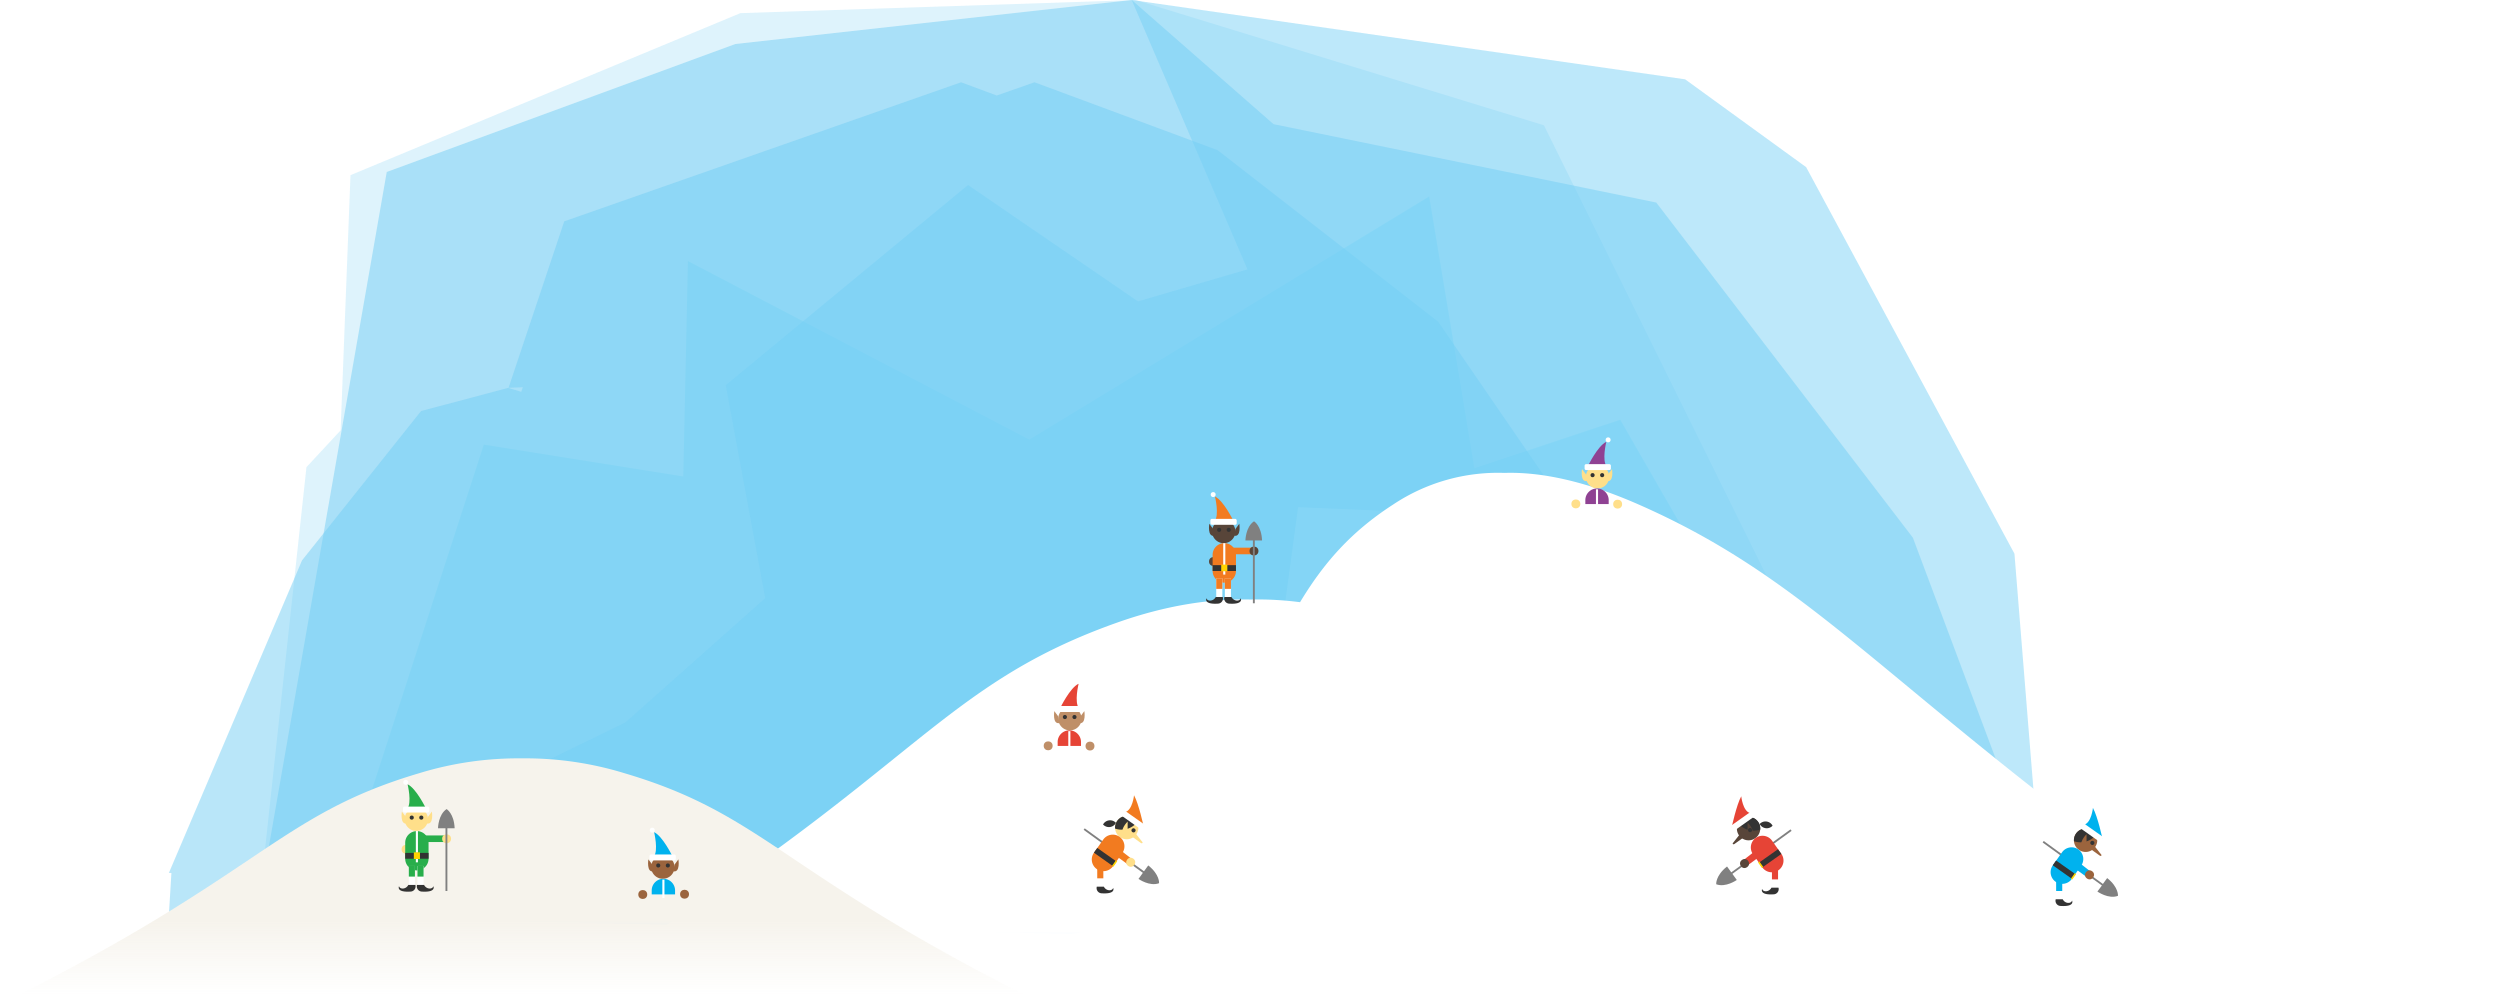 <svg xmlns="http://www.w3.org/2000/svg" width="711.93" height="285.97" viewBox="0 0 711.93 285.97"><defs><style>.cls-1{isolation:isolate}.cls-2{fill:#fff}.cls-3,.cls-6{opacity:.48}.cls-4,.cls-6{fill:#75cef4}.cls-4,.cls-5{opacity:.5}.cls-5{fill:#00bff0;mix-blend-mode:multiply}.cls-7{fill:url(#linear-gradient)}.cls-8{fill:url(#linear-gradient-2)}.cls-9{fill:#bf8f68}.cls-10{fill:#e64436}.cls-11{fill:#333}.cls-12{fill:none;stroke:#fff;stroke-miterlimit:10;stroke-width:.6px}.cls-13{fill:#ffdf8a}.cls-14{fill:#8f4293}.cls-15{fill:#9b643d}.cls-16{fill:#00b2ee}.cls-17{fill:#584539}.cls-18{fill:#f27b20}.cls-19{fill:#ffd400}.cls-20{fill:gray}.cls-21{fill:#28ae4b}</style><linearGradient id="linear-gradient" x1="437.07" y1="239.72" x2="437.07" y2="280.83" gradientUnits="userSpaceOnUse"><stop offset=".07" stop-color="#fff"/><stop offset=".62" stop-color="#fff"/><stop offset="1" stop-color="#fff" stop-opacity="0"/></linearGradient><linearGradient id="linear-gradient-2" x1="148.61" y1="227.62" x2="148.61" y2="283.31" gradientUnits="userSpaceOnUse"><stop offset=".07" stop-color="#f6f3ec"/><stop offset=".62" stop-color="#f6f3ec"/><stop offset="1" stop-color="#f6f3ec" stop-opacity="0"/></linearGradient></defs><title>building-translations-ice</title><g class="cls-1"><g id="slice"><path class="cls-2" d="M361 266.82h-41.67a12.37 12.37 0 0 1 22.93-6.46 10.46 10.46 0 0 1 18.7 6.46z"/><g id="_Group_" data-name="&lt;Group&gt;"><path id="_Path_" data-name="&lt;Path&gt;" class="cls-2" d="M100.84 283a8.75 8.75 0 1 1 17.49 0"/><path class="cls-2" d="M213.55 266.78h-49.66a13.64 13.64 0 0 1 24.83-7.8 13.64 13.64 0 0 1 24.83 7.8z"/></g><g id="_Group_2" data-name="&lt;Group&gt;"><g id="_Group_3" data-name="&lt;Group&gt;"><g id="_Group_4" data-name="&lt;Group&gt;" class="cls-3"><path id="_Path_2" data-name="&lt;Path&gt;" class="cls-4" d="M73.9 256.38l13.37-123.34L97 122.55l2.81-72.67L210.85 3.74 323.38 0l116.28 35.68 109.38 221.34-475.14-.64z"/><path id="_Path_3" data-name="&lt;Path&gt;" class="cls-5" d="M95.86 255.95l41.92-129.33 56.8 9.07 1.32-61.34 97.21 50.84 113.88-69.24 12.87 77.39 41.53-13.81 79.07 137.49-444.6-1.07z"/></g><path id="_Path_4" data-name="&lt;Path&gt;" class="cls-4" d="M73.9 256.38l36.24-207.41 99.28-36.44L322.28 0l40.38 35.36 109 22.32 73.08 95.45 38.92 103.89-509.76-.64z"/><path class="cls-4" d="M426.58 146.84l-.52-.91 21.43.91-37.94-55.23-62.8-48.84-52.16-19.34-10.75 3.77-10.16-3.77-113 39.6-15.85 47.39 4.06-.14-.44 1.3-3.65-1.08.03-.08-24.92 6.63-33.9 42.53-37.92 89.01.72.01-.72 11.99 20.94-.44-.03.44 235.93 5.4 119.22-16.88-64.19-32.96 9.7-71.72 56.92 2.41z"/><path id="_Path_5" data-name="&lt;Path&gt;" class="cls-6" d="M73.9 256.38l104.19-50.65 39.82-35.39-11.25-60.66 69-57 48.4 33.14 31.18-9.11L322.28 0l157.6 22.59 34.46 25.01 59.32 110.08 8 99.34-507.76-.64z"/></g></g><path class="cls-7" d="M711.93 280.55c-46.49-27-49.26-39.45-74.54-48.23a55.29 55.29 0 0 0-36.56 0c-2.83 1-5.39 2-7.75 3.11-61-46.43-82.08-72.26-126.44-91.76-15.24-6.7-27.85-9.32-38.2-9a53.82 53.82 0 0 0-31.7 9c-12.25 7.91-19.91 16.87-26.52 27.82a93.19 93.19 0 0 0-14.13-.76c-11.46-.28-24.19 1.67-38.19 6.65-52.81 18.78-58.6 45.46-155.72 103.17h144l-1.55 2h354.94l-3-2z"/><path class="cls-8" d="M297.22 286c-74.43-36.8-78.87-53.82-119.35-65.8a96.17 96.17 0 0 0-29.27-4.24 96.17 96.17 0 0 0-29.27 4.24c-40.47 12-44.91 29-119.35 65.8z"/><circle class="cls-9" cx="298.49" cy="212.39" r="1.27"/><circle class="cls-9" cx="310.4" cy="212.46" r="1.27"/><path class="cls-10" d="M301.94 201.58s2.73-5.7 5.22-6.88c0 0-1.31 5.34.12 7z"/><path class="cls-9" d="M308 204.67a3.32 3.32 0 0 1-3.32 3.32 3.32 3.32 0 0 1-3.32-3.32 3.32 3.32 0 0 1 3.32-3.32 3.32 3.32 0 0 1 3.32 3.32z"/><rect class="cls-2" x="300.98" y="201.05" width="7.49" height="1.7" rx=".44" ry=".44"/><circle class="cls-11" cx="303.25" cy="204.19" r=".59"/><circle class="cls-11" cx="305.98" cy="204.19" r=".59"/><path class="cls-10" d="M301.19 212.43v-1.12a3.32 3.32 0 1 1 6.65 0v1.12"/><path class="cls-12" d="M304.52 208.21v5.25"/><circle class="cls-2" cx="307.68" cy="194.15" r=".71"/><path class="cls-9" d="M301.35 204l-1.11-1.5s-.63 3.88 1.5 3.4zM307.68 204l1.11-1.5s.63 3.88-1.5 3.4z"/><circle class="cls-13" cx="448.76" cy="143.5" r="1.27"/><circle class="cls-13" cx="460.66" cy="143.57" r="1.27"/><path class="cls-14" d="M452.21 132.7s2.73-5.7 5.22-6.88c0 0-1.31 5.34.12 7z"/><path class="cls-13" d="M458.26 135.78a3.32 3.32 0 0 1-3.32 3.32 3.32 3.32 0 0 1-3.32-3.32 3.32 3.32 0 0 1 3.32-3.32 3.32 3.32 0 0 1 3.32 3.32z"/><rect class="cls-2" x="451.25" y="132.17" width="7.49" height="1.7" rx=".44" ry=".44"/><circle class="cls-11" cx="453.52" cy="135.31" r=".59"/><circle class="cls-11" cx="456.25" cy="135.31" r=".59"/><path class="cls-14" d="M451.46 143.55v-1.12a3.32 3.32 0 1 1 6.65 0v1.12"/><path class="cls-12" d="M454.78 139.33v5.25"/><circle class="cls-2" cx="457.95" cy="125.26" r=".71"/><path class="cls-13" d="M451.62 135.07l-1.11-1.5s-.63 3.88 1.5 3.4zM457.95 135.07l1.11-1.5s.63 3.88-1.5 3.4z"/><circle class="cls-15" cx="194.94" cy="254.65" r="1.27"/><circle class="cls-15" cx="183.04" cy="254.73" r="1.27"/><path class="cls-16" d="M191.49 243.85s-2.73-5.7-5.22-6.88c0 0 1.31 5.34-.12 7z"/><path class="cls-15" d="M185.44 246.93a3.32 3.32 0 0 0 3.32 3.32 3.32 3.32 0 0 0 3.32-3.32 3.32 3.32 0 0 0-3.32-3.32 3.32 3.32 0 0 0-3.32 3.32z"/><rect class="cls-2" x="184.96" y="243.32" width="7.49" height="1.7" rx=".44" ry=".44"/><circle class="cls-11" cx="190.18" cy="246.46" r=".59"/><circle class="cls-11" cx="187.45" cy="246.46" r=".59"/><path class="cls-16" d="M192.24 254.7v-1.12a3.32 3.32 0 1 0-6.65 0v1.12"/><path class="cls-12" d="M188.92 250.48v5.25"/><circle class="cls-2" cx="185.75" cy="236.41" r=".71"/><path class="cls-15" d="M192.08 246.22l1.11-1.5s.63 3.88-1.5 3.4zM185.75 246.22l-1.11-1.5s-.63 3.88 1.5 3.4z"/><circle class="cls-17" cx="345.56" cy="159.91" r="1.27"/><path class="cls-18" d="M351.21 148.28s-2.73-5.7-5.22-6.88c0 0 1.31 5.34-.12 7z"/><path class="cls-17" d="M345.16 151.36a3.32 3.32 0 0 0 3.32 3.32 3.32 3.32 0 0 0 3.32-3.32 3.32 3.32 0 0 0-3.32-3.32 3.32 3.32 0 0 0-3.32 3.32z"/><rect class="cls-2" x="344.69" y="147.75" width="7.49" height="1.7" rx=".44" ry=".44"/><circle class="cls-11" cx="349.91" cy="150.89" r=".59"/><circle class="cls-11" cx="347.18" cy="150.89" r=".59"/><path class="cls-18" d="M350.55 155.96h6.63v1.88h-6.63z"/><path class="cls-18" d="M345.32 162.6a3.32 3.32 0 1 0 6.65 0V158a3.32 3.32 0 1 0-6.65 0z"/><path class="cls-2" d="M350.54 164.66v5.7h-1.74v-5.7"/><path class="cls-18" d="M350.54 164.66v3.03h-1.74v-3.03"/><path class="cls-11" d="M348.68 170h2c.67 1.31 2.41 1.31 2.65.36 0 0 .93 1.8-3.25 1.54a1.48 1.48 0 0 1-1.4-1.9z"/><path class="cls-2" d="M346.35 164.66v5.7h1.74v-5.7"/><path class="cls-18" d="M346.35 164.66v3.03h1.74v-3.03"/><path class="cls-11" d="M348.21 170h-2c-.67 1.31-2.41 1.31-2.65.36 0 0-.93 1.8 3.25 1.54a1.48 1.48 0 0 0 1.4-1.9z"/><path class="cls-12" d="M348.64 154.69v8.94"/><path class="cls-11" d="M345.32 160.94h6.65v1.66h-6.65z"/><path class="cls-19" d="M347.77 160.78h1.74v1.9h-1.74z"/><circle class="cls-2" cx="345.48" cy="140.84" r=".71"/><path class="cls-17" d="M351.81 150.65l1.11-1.5s.63 3.88-1.5 3.4zM345.48 150.65l-1.11-1.5s-.63 3.88 1.5 3.4z"/><circle class="cls-17" cx="357.1" cy="156.92" r="1.27"/><path class="cls-20" d="M354.66 153.91s.05-3.88 2.45-5.46c0 0 2.11 1.23 2.29 5.46h-2.07v17.88h-.54v-17.88z"/><circle class="cls-13" cx="115.63" cy="241.85" r="1.27"/><path class="cls-21" d="M121.29 230.22s-2.73-5.7-5.22-6.88c0 0 1.31 5.34-.12 7z"/><path class="cls-13" d="M115.24 233.31a3.32 3.32 0 0 0 3.32 3.32 3.32 3.32 0 0 0 3.32-3.32 3.32 3.32 0 0 0-3.32-3.32 3.32 3.32 0 0 0-3.32 3.32z"/><rect class="cls-2" x="114.76" y="229.69" width="7.49" height="1.7" rx=".44" ry=".44"/><circle class="cls-11" cx="119.98" cy="232.83" r=".59"/><circle class="cls-11" cx="117.25" cy="232.83" r=".59"/><path class="cls-21" d="M120.62 237.91h6.63v1.88h-6.63z"/><path class="cls-21" d="M115.39 244.54a3.32 3.32 0 1 0 6.65 0V240a3.32 3.32 0 1 0-6.65 0z"/><path class="cls-2" d="M120.62 246.6v5.7h-1.74v-5.7"/><path class="cls-21" d="M120.62 246.6v3.03h-1.74v-3.03"/><path class="cls-11" d="M118.76 252h2c.67 1.31 2.41 1.31 2.65.36 0 0 .93 1.8-3.25 1.54a1.48 1.48 0 0 1-1.4-1.9z"/><path class="cls-2" d="M116.42 246.6v5.7h1.74v-5.7"/><path class="cls-21" d="M116.42 246.6v3.03h1.74v-3.03"/><path class="cls-11" d="M118.28 252h-2c-.67 1.31-2.41 1.31-2.65.36 0 0-.93 1.8 3.25 1.54a1.48 1.48 0 0 0 1.4-1.9z"/><path class="cls-12" d="M118.72 236.63v8.94"/><path class="cls-11" d="M115.39 242.88h6.65v1.66h-6.65z"/><path class="cls-19" d="M117.85 242.72h1.74v1.9h-1.74z"/><circle class="cls-2" cx="115.55" cy="222.78" r=".71"/><path class="cls-13" d="M121.88 232.6l1.11-1.5s.63 3.88-1.5 3.4zM115.55 232.6l-1.11-1.5s-.63 3.88 1.5 3.4z"/><circle class="cls-13" cx="127.18" cy="238.86" r="1.27"/><path class="cls-20" d="M124.73 235.86s.05-3.88 2.45-5.46c0 0 2.11 1.23 2.29 5.46h-2.07v17.88h-.54v-17.88zM597.28 253.89s3.17 2.24 5.86 1.22c0 0 .24-2.44-3.08-5.06l-1.21 1.67L582 239.49l-.31.43 16.87 12.24z"/><path class="cls-16" d="M598.74 238.91s-1.38-6.43-2.73-8.84c0 0-.42 4.25-2.54 4.79z"/><path class="cls-15" d="M596.64 241.2a3.32 3.32 0 0 1-4.64.8 3.32 3.32 0 0 1-.79-4.63 3.32 3.32 0 0 1 4.63-.79 3.32 3.32 0 0 1 .79 4.63z"/><path class="cls-11" d="M596.88 237.77a3.32 3.32 0 0 0-6.27 1.79 5.71 5.71 0 0 0 6.27-1.79z"/><path class="cls-15" d="M594.19 240.54v-3s-2.76 2.8-.74 3.65z"/><rect class="cls-2" x="594.71" y="233.31" width="1.7" height="7.49" rx=".44" ry=".44" transform="rotate(-54.73 595.508 237.058)"/><circle class="cls-11" cx="595.87" cy="240.08" r=".59" transform="rotate(-54.73 595.816 240.084)"/><path class="cls-16" d="M590 250.29a3.32 3.32 0 1 1-5.43-3.84l2.65-3.75a3.32 3.32 0 1 1 5.43 3.84z"/><path class="cls-2" d="M587.27 252.29v4.11h-1.74v-4.11"/><path class="cls-16" d="M585.93 250.06c1.16 0 1.34.58 1.34 1.18v2.49h-1.74v-2.81z"/><path class="cls-11" d="M585.41 256.09h2c.67 1.31 2.41 1.31 2.65.36 0 0 .93 1.8-3.24 1.54a1.48 1.48 0 0 1-1.41-1.9z"/><path class="cls-11" transform="rotate(-54.73 587.726 247.691)" d="M586.95 244.36h1.66v6.65h-1.66z"/><path class="cls-19" transform="rotate(-54.72 590.483 249.548)" d="M589.53 249.32h1.9v.47h-1.9z"/><path class="cls-15" d="M596.34 240.79l2 2.54c.28.2 0 .6-.41.31l-3-2.15z"/><path class="cls-16" d="M595.23 248.11l-3.79-2.96-.87 1.93 3.86 2.83.8-1.8z"/><circle class="cls-15" cx="595.07" cy="249.18" r="1.27" transform="rotate(-54.73 595.013 249.185)"/><path class="cls-20" d="M494.59 250.59s-3.17 2.24-5.86 1.22c0 0-.24-2.44 3.08-5.06l1.21 1.67 16.87-12.24.31.43-16.87 12.24z"/><path class="cls-10" d="M493.13 235.6s1.38-6.43 2.73-8.84c0 0 .42 4.25 2.54 4.79z"/><path class="cls-17" d="M495.23 237.9a3.32 3.32 0 0 0 4.63.79 3.32 3.32 0 0 0 .79-4.63 3.32 3.32 0 0 0-4.63-.79 3.32 3.32 0 0 0-.79 4.63z"/><path class="cls-11" d="M495 234.46a3.32 3.32 0 0 1 6.27 1.79 5.71 5.71 0 0 1-6.27-1.79z"/><path class="cls-17" d="M497.67 237.23v-3s2.76 2.8.74 3.65z"/><rect class="cls-2" x="492.56" y="232.9" width="7.49" height="1.7" rx=".44" ry=".44" transform="rotate(-35.27 496.376 233.75)"/><circle class="cls-11" cx="496" cy="236.77" r=".59" transform="matrix(.82 -.58 .58 .82 -45.67 329.91)"/><path class="cls-10" d="M501.85 247a3.32 3.32 0 1 0 5.43-3.84l-2.65-3.75a3.32 3.32 0 1 0-5.43 3.84z"/><path class="cls-2" d="M504.6 248.99v4.11h1.74v-4.11"/><path class="cls-10" d="M505.94 246.75c-1.16 0-1.34.58-1.34 1.18v2.49h1.74v-2.81z"/><path class="cls-11" d="M506.46 252.78h-2c-.67 1.31-2.41 1.31-2.65.36 0 0-.93 1.8 3.24 1.54a1.48 1.48 0 0 0 1.41-1.9z"/><path class="cls-11" transform="rotate(-35.27 504.161 244.4)" d="M500.76 243.55h6.65v1.66h-6.65z"/><path class="cls-19" transform="rotate(-35.27 501.395 246.24)" d="M501.15 245.29h.47v1.9h-.47z"/><path class="cls-17" d="M495.53 237.48l-2 2.54c-.28.2 0 .6.41.31l3-2.15z"/><path class="cls-10" d="M496.64 244.81l3.79-2.96.87 1.93-3.86 2.82-.8-1.79z"/><circle class="cls-17" cx="496.8" cy="245.87" r="1.27" transform="rotate(-35.27 496.864 245.89)"/><path class="cls-11" d="M502.78 235.84a2.27 2.27 0 0 0 2-.7 2.27 2.27 0 0 0-3.67-.49 2.27 2.27 0 0 0 1.67 1.19z"/><path class="cls-20" d="M324.21 250.29s3.17 2.24 5.86 1.22c0 0 .24-2.44-3.08-5.06l-1.21 1.67-16.88-12.23-.31.43 16.87 12.24z"/><path class="cls-18" d="M325.67 235.31s-1.38-6.43-2.73-8.84c0 0-.42 4.25-2.54 4.79z"/><path class="cls-13" d="M323.57 237.6a3.32 3.32 0 0 1-4.63.79 3.32 3.32 0 0 1-.79-4.63 3.32 3.32 0 0 1 4.63-.79 3.32 3.32 0 0 1 .79 4.63z"/><path class="cls-11" d="M323.81 234.17a3.32 3.32 0 0 0-6.27 1.79 5.71 5.71 0 0 0 6.27-1.79z"/><path class="cls-13" d="M321.12 236.94v-3s-2.76 2.8-.74 3.65z"/><rect class="cls-2" x="321.64" y="229.71" width="1.7" height="7.49" rx=".44" ry=".44" transform="rotate(-54.73 322.465 233.445)"/><circle class="cls-11" cx="322.8" cy="236.48" r=".59" transform="rotate(-54.73 322.783 236.476)"/><path class="cls-18" d="M316.95 246.68a3.32 3.32 0 1 1-5.43-3.84l2.65-3.75a3.32 3.32 0 1 1 5.43 3.84z"/><path class="cls-2" d="M314.2 248.69v4.11h-1.74v-4.11"/><path class="cls-18" d="M312.86 246.46c1.16 0 1.34.58 1.34 1.18v2.49h-1.74v-2.81z"/><path class="cls-11" d="M312.34 252.49h2c.67 1.31 2.41 1.31 2.65.36 0 0 .93 1.8-3.24 1.54a1.48 1.48 0 0 1-1.41-1.9z"/><path class="cls-11" transform="rotate(-54.73 314.683 244.079)" d="M313.88 240.76h1.66v6.65h-1.66z"/><path class="cls-19" transform="rotate(-54.73 317.381 245.94)" d="M316.47 245.72h1.9v.47h-1.9z"/><path class="cls-13" d="M323.27 237.19l2 2.54c.28.2 0 .6-.41.31l-3-2.15z"/><path class="cls-18" d="M322.16 244.51l-3.79-2.96-.87 1.93 3.86 2.83.8-1.8z"/><circle class="cls-13" cx="322" cy="245.58" r="1.27" transform="rotate(-54.73 321.97 245.572)"/><path class="cls-11" d="M316.12 235.51a2.27 2.27 0 0 1-2-.72 2.27 2.27 0 0 1 3.67-.46 2.27 2.27 0 0 1-1.67 1.18z"/></g></g></svg>